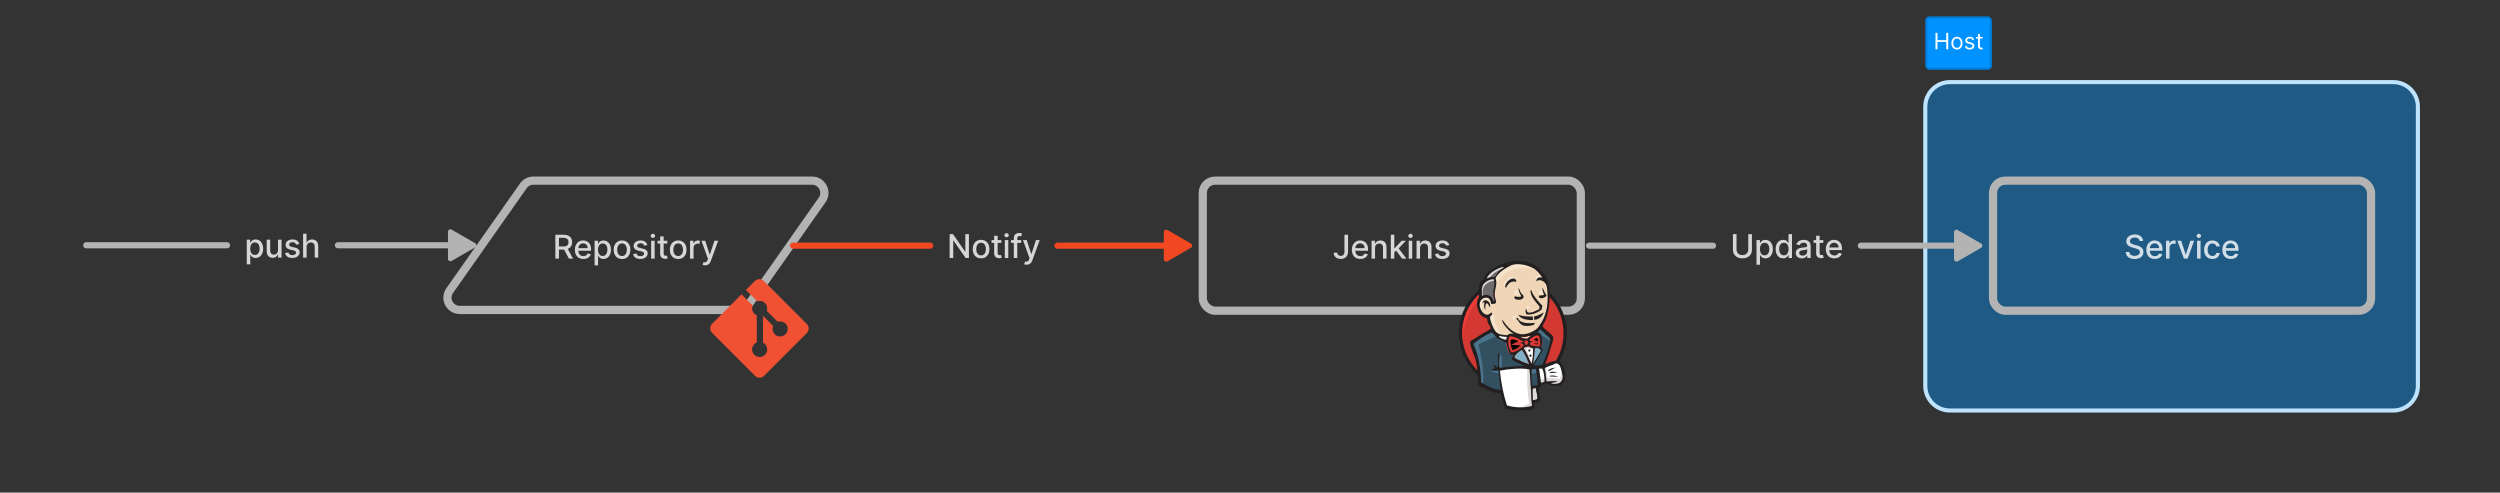 <svg width="1218" height="240" viewBox="0 0 1218 240" fill="none" xmlns="http://www.w3.org/2000/svg">
  <rect x="0" y="0" width="1218" height="240" fill="#333333" stroke="none"/>
  <path d="M938 52C938 45.373 943.373 40 950 40H1166C1172.63 40 1178 45.373 1178 52V188C1178 194.627 1172.63 200 1166 200H950C943.373 200 938 194.627 938 188V52Z" fill="#0093FF" fill-opacity="0.4"/>
  <rect x="971" y="88" width="184.18" height="63.383" rx="6" stroke="#B3B3B3" stroke-width="4" stroke-miterlimit="0" stroke-linecap="round"/>
  <path d="M1042.44 117.42C1042.38 116.883 1042.13 116.466 1041.69 116.17C1041.25 115.871 1040.7 115.722 1040.03 115.722C1039.55 115.722 1039.14 115.797 1038.79 115.949C1038.44 116.097 1038.17 116.301 1037.98 116.562C1037.79 116.82 1037.69 117.114 1037.69 117.443C1037.69 117.72 1037.76 117.958 1037.89 118.159C1038.02 118.36 1038.19 118.528 1038.4 118.665C1038.62 118.797 1038.85 118.909 1039.1 119C1039.34 119.087 1039.58 119.159 1039.81 119.216L1040.94 119.511C1041.32 119.602 1041.7 119.725 1042.09 119.881C1042.48 120.036 1042.84 120.241 1043.17 120.494C1043.5 120.748 1043.77 121.062 1043.98 121.438C1044.19 121.812 1044.29 122.261 1044.29 122.784C1044.29 123.443 1044.12 124.028 1043.78 124.54C1043.44 125.051 1042.95 125.455 1042.31 125.75C1041.67 126.045 1040.89 126.193 1039.98 126.193C1039.11 126.193 1038.36 126.055 1037.72 125.778C1037.09 125.502 1036.59 125.11 1036.23 124.602C1035.87 124.091 1035.67 123.485 1035.63 122.784H1037.39C1037.43 123.205 1037.56 123.555 1037.8 123.835C1038.04 124.112 1038.35 124.318 1038.73 124.455C1039.11 124.587 1039.52 124.653 1039.97 124.653C1040.47 124.653 1040.91 124.576 1041.3 124.42C1041.69 124.261 1041.99 124.042 1042.22 123.761C1042.44 123.477 1042.55 123.146 1042.55 122.767C1042.55 122.422 1042.45 122.14 1042.26 121.92C1042.06 121.701 1041.8 121.519 1041.47 121.375C1041.14 121.231 1040.76 121.104 1040.35 120.994L1038.97 120.619C1038.04 120.366 1037.3 119.992 1036.76 119.5C1036.21 119.008 1035.94 118.356 1035.94 117.545C1035.94 116.875 1036.13 116.29 1036.49 115.79C1036.85 115.29 1037.35 114.902 1037.97 114.625C1038.59 114.345 1039.29 114.205 1040.07 114.205C1040.86 114.205 1041.55 114.343 1042.15 114.619C1042.76 114.896 1043.24 115.277 1043.59 115.761C1043.93 116.242 1044.12 116.795 1044.13 117.42H1042.44ZM1049.84 126.176C1048.98 126.176 1048.24 125.992 1047.62 125.625C1047 125.254 1046.52 124.733 1046.18 124.062C1045.85 123.388 1045.68 122.598 1045.68 121.693C1045.68 120.799 1045.85 120.011 1046.18 119.33C1046.52 118.648 1046.99 118.116 1047.59 117.733C1048.2 117.35 1048.91 117.159 1049.72 117.159C1050.21 117.159 1050.69 117.241 1051.15 117.403C1051.61 117.566 1052.03 117.822 1052.39 118.17C1052.76 118.519 1053.05 118.972 1053.26 119.528C1053.48 120.081 1053.58 120.754 1053.58 121.545V122.148H1046.64V120.875H1051.92C1051.92 120.428 1051.83 120.032 1051.64 119.688C1051.46 119.339 1051.21 119.064 1050.88 118.864C1050.55 118.663 1050.17 118.562 1049.73 118.562C1049.25 118.562 1048.84 118.68 1048.48 118.915C1048.13 119.146 1047.85 119.449 1047.66 119.824C1047.47 120.195 1047.38 120.598 1047.38 121.034V122.028C1047.38 122.612 1047.48 123.108 1047.68 123.517C1047.89 123.926 1048.18 124.239 1048.55 124.455C1048.92 124.667 1049.36 124.773 1049.85 124.773C1050.18 124.773 1050.47 124.727 1050.74 124.636C1051 124.542 1051.23 124.402 1051.42 124.216C1051.62 124.03 1051.76 123.801 1051.87 123.528L1053.47 123.818C1053.35 124.292 1053.11 124.706 1052.78 125.062C1052.45 125.415 1052.04 125.689 1051.54 125.886C1051.04 126.08 1050.47 126.176 1049.84 126.176ZM1055.29 126V117.273H1056.93V118.659H1057.02C1057.18 118.189 1057.46 117.82 1057.86 117.551C1058.27 117.278 1058.73 117.142 1059.24 117.142C1059.35 117.142 1059.47 117.146 1059.61 117.153C1059.76 117.161 1059.88 117.17 1059.96 117.182V118.807C1059.89 118.788 1059.77 118.767 1059.6 118.744C1059.42 118.718 1059.25 118.705 1059.07 118.705C1058.67 118.705 1058.32 118.79 1058 118.96C1057.69 119.127 1057.44 119.36 1057.26 119.659C1057.08 119.955 1056.99 120.292 1056.99 120.67V126H1055.29ZM1068.99 117.273L1065.82 126H1064L1060.83 117.273H1062.66L1064.87 123.989H1064.96L1067.16 117.273H1068.99ZM1070.41 126V117.273H1072.11V126H1070.41ZM1071.27 115.926C1070.97 115.926 1070.72 115.828 1070.5 115.631C1070.3 115.43 1070.19 115.191 1070.19 114.915C1070.19 114.634 1070.3 114.396 1070.5 114.199C1070.72 113.998 1070.97 113.898 1071.27 113.898C1071.56 113.898 1071.81 113.998 1072.02 114.199C1072.23 114.396 1072.34 114.634 1072.34 114.915C1072.34 115.191 1072.23 115.43 1072.02 115.631C1071.81 115.828 1071.56 115.926 1071.27 115.926ZM1077.89 126.176C1077.05 126.176 1076.32 125.985 1075.71 125.602C1075.1 125.216 1074.64 124.684 1074.31 124.006C1073.99 123.328 1073.82 122.551 1073.82 121.676C1073.82 120.79 1073.99 120.008 1074.32 119.33C1074.66 118.648 1075.13 118.116 1075.73 117.733C1076.34 117.35 1077.05 117.159 1077.88 117.159C1078.54 117.159 1079.13 117.282 1079.65 117.528C1080.17 117.771 1080.59 118.112 1080.9 118.551C1081.23 118.991 1081.42 119.504 1081.48 120.091H1079.82C1079.73 119.682 1079.52 119.33 1079.2 119.034C1078.88 118.739 1078.45 118.591 1077.9 118.591C1077.43 118.591 1077.02 118.716 1076.66 118.966C1076.31 119.212 1076.03 119.564 1075.84 120.023C1075.64 120.477 1075.54 121.015 1075.54 121.636C1075.54 122.273 1075.64 122.822 1075.83 123.284C1076.02 123.746 1076.3 124.104 1076.65 124.358C1077 124.612 1077.42 124.739 1077.9 124.739C1078.23 124.739 1078.52 124.68 1078.78 124.562C1079.04 124.441 1079.27 124.269 1079.44 124.045C1079.63 123.822 1079.75 123.553 1079.82 123.239H1081.48C1081.42 123.803 1081.23 124.307 1080.93 124.75C1080.62 125.193 1080.21 125.542 1079.69 125.795C1079.18 126.049 1078.58 126.176 1077.89 126.176ZM1086.88 126.176C1086.02 126.176 1085.28 125.992 1084.66 125.625C1084.04 125.254 1083.56 124.733 1083.23 124.062C1082.89 123.388 1082.73 122.598 1082.73 121.693C1082.73 120.799 1082.89 120.011 1083.23 119.33C1083.56 118.648 1084.03 118.116 1084.64 117.733C1085.24 117.35 1085.95 117.159 1086.76 117.159C1087.25 117.159 1087.73 117.241 1088.19 117.403C1088.65 117.566 1089.07 117.822 1089.44 118.17C1089.8 118.519 1090.09 118.972 1090.31 119.528C1090.52 120.081 1090.62 120.754 1090.62 121.545V122.148H1083.69V120.875H1088.96C1088.96 120.428 1088.87 120.032 1088.69 119.688C1088.5 119.339 1088.25 119.064 1087.92 118.864C1087.59 118.663 1087.21 118.562 1086.77 118.562C1086.29 118.562 1085.88 118.68 1085.52 118.915C1085.17 119.146 1084.9 119.449 1084.7 119.824C1084.51 120.195 1084.42 120.598 1084.42 121.034V122.028C1084.42 122.612 1084.52 123.108 1084.73 123.517C1084.93 123.926 1085.22 124.239 1085.6 124.455C1085.97 124.667 1086.4 124.773 1086.9 124.773C1087.22 124.773 1087.51 124.727 1087.78 124.636C1088.04 124.542 1088.27 124.402 1088.46 124.216C1088.66 124.03 1088.81 123.801 1088.91 123.528L1090.52 123.818C1090.39 124.292 1090.16 124.706 1089.82 125.062C1089.49 125.415 1089.08 125.689 1088.58 125.886C1088.08 126.08 1087.52 126.176 1086.88 126.176Z" fill="white" fill-opacity="0.8"/>
  <path d="M950 41H1166V39H950V41ZM1177 52V188H1179V52H1177ZM1166 199H950V201H1166V199ZM939 188V52H937V188H939ZM950 199C943.925 199 939 194.075 939 188H937C937 195.18 942.82 201 950 201V199ZM1177 188C1177 194.075 1172.08 199 1166 199V201C1173.18 201 1179 195.18 1179 188H1177ZM1166 41C1172.08 41 1177 45.925 1177 52H1179C1179 44.82 1173.18 39 1166 39V41ZM950 39C942.82 39 937 44.82 937 52H939C939 45.925 943.925 41 950 41V39Z" fill="#BDE3FF"/>
  <rect x="586" y="88" width="184.18" height="63.383" rx="6" stroke="#B3B3B3" stroke-width="4" stroke-miterlimit="0" stroke-linecap="round"/>
  <path d="M655.013 114.364H656.763V122.614C656.763 123.36 656.615 123.998 656.32 124.528C656.028 125.059 655.617 125.464 655.087 125.744C654.556 126.021 653.935 126.159 653.223 126.159C652.568 126.159 651.979 126.04 651.456 125.801C650.937 125.562 650.526 125.216 650.223 124.761C649.924 124.303 649.774 123.746 649.774 123.091H651.519C651.519 123.413 651.592 123.691 651.74 123.926C651.892 124.161 652.098 124.345 652.36 124.477C652.625 124.606 652.928 124.67 653.269 124.67C653.64 124.67 653.954 124.593 654.212 124.438C654.473 124.278 654.672 124.045 654.808 123.739C654.945 123.432 655.013 123.057 655.013 122.614V114.364ZM662.767 126.176C661.907 126.176 661.167 125.992 660.546 125.625C659.928 125.254 659.451 124.733 659.114 124.062C658.781 123.388 658.614 122.598 658.614 121.693C658.614 120.799 658.781 120.011 659.114 119.33C659.451 118.648 659.921 118.116 660.523 117.733C661.129 117.35 661.837 117.159 662.648 117.159C663.14 117.159 663.618 117.241 664.08 117.403C664.542 117.566 664.957 117.822 665.324 118.17C665.692 118.519 665.981 118.972 666.193 119.528C666.406 120.081 666.512 120.754 666.512 121.545V122.148H659.574V120.875H664.847C664.847 120.428 664.756 120.032 664.574 119.688C664.392 119.339 664.137 119.064 663.807 118.864C663.481 118.663 663.099 118.562 662.659 118.562C662.182 118.562 661.765 118.68 661.409 118.915C661.057 119.146 660.784 119.449 660.591 119.824C660.402 120.195 660.307 120.598 660.307 121.034V122.028C660.307 122.612 660.409 123.108 660.614 123.517C660.822 123.926 661.112 124.239 661.483 124.455C661.854 124.667 662.288 124.773 662.784 124.773C663.106 124.773 663.4 124.727 663.665 124.636C663.93 124.542 664.159 124.402 664.353 124.216C664.546 124.03 664.693 123.801 664.796 123.528L666.404 123.818C666.275 124.292 666.044 124.706 665.711 125.062C665.381 125.415 664.966 125.689 664.466 125.886C663.97 126.08 663.404 126.176 662.767 126.176ZM669.919 120.818V126H668.221V117.273H669.851V118.693H669.959C670.16 118.231 670.474 117.86 670.902 117.58C671.334 117.299 671.878 117.159 672.533 117.159C673.128 117.159 673.649 117.284 674.096 117.534C674.543 117.78 674.889 118.148 675.135 118.636C675.382 119.125 675.505 119.729 675.505 120.449V126H673.806V120.653C673.806 120.021 673.641 119.527 673.311 119.17C672.982 118.811 672.529 118.631 671.954 118.631C671.56 118.631 671.209 118.716 670.902 118.886C670.599 119.057 670.359 119.307 670.181 119.636C670.007 119.962 669.919 120.356 669.919 120.818ZM679.17 123.04L679.158 120.966H679.454L682.931 117.273H684.965L680.999 121.477H680.732L679.17 123.04ZM677.607 126V114.364H679.306V126H677.607ZM683.118 126L679.993 121.852L681.164 120.665L685.204 126H683.118ZM686.337 126V117.273H688.036V126H686.337ZM687.195 115.926C686.9 115.926 686.646 115.828 686.434 115.631C686.226 115.43 686.121 115.191 686.121 114.915C686.121 114.634 686.226 114.396 686.434 114.199C686.646 113.998 686.9 113.898 687.195 113.898C687.491 113.898 687.743 113.998 687.951 114.199C688.163 114.396 688.269 114.634 688.269 114.915C688.269 115.191 688.163 115.43 687.951 115.631C687.743 115.828 687.491 115.926 687.195 115.926ZM691.845 120.818V126H690.146V117.273H691.776V118.693H691.884C692.085 118.231 692.399 117.86 692.828 117.58C693.259 117.299 693.803 117.159 694.458 117.159C695.053 117.159 695.574 117.284 696.021 117.534C696.468 117.78 696.814 118.148 697.06 118.636C697.307 119.125 697.43 119.729 697.43 120.449V126H695.731V120.653C695.731 120.021 695.566 119.527 695.237 119.17C694.907 118.811 694.454 118.631 693.879 118.631C693.485 118.631 693.134 118.716 692.828 118.886C692.524 119.057 692.284 119.307 692.106 119.636C691.932 119.962 691.845 120.356 691.845 120.818ZM706.072 119.403L704.532 119.676C704.468 119.479 704.366 119.292 704.225 119.114C704.089 118.936 703.903 118.79 703.669 118.676C703.434 118.562 703.14 118.506 702.788 118.506C702.307 118.506 701.905 118.614 701.583 118.83C701.261 119.042 701.1 119.316 701.1 119.653C701.1 119.945 701.208 120.18 701.424 120.358C701.64 120.536 701.989 120.682 702.47 120.795L703.856 121.114C704.659 121.299 705.258 121.585 705.652 121.972C706.045 122.358 706.242 122.86 706.242 123.477C706.242 124 706.091 124.466 705.788 124.875C705.489 125.28 705.07 125.598 704.532 125.83C703.998 126.061 703.379 126.176 702.674 126.176C701.697 126.176 700.9 125.968 700.282 125.551C699.665 125.131 699.286 124.534 699.146 123.761L700.788 123.511C700.89 123.939 701.1 124.263 701.419 124.483C701.737 124.699 702.152 124.807 702.663 124.807C703.22 124.807 703.665 124.691 703.998 124.46C704.331 124.225 704.498 123.939 704.498 123.602C704.498 123.33 704.396 123.1 704.191 122.915C703.991 122.729 703.682 122.589 703.265 122.494L701.788 122.17C700.973 121.985 700.371 121.689 699.981 121.284C699.595 120.879 699.402 120.366 699.402 119.744C699.402 119.229 699.545 118.778 699.833 118.392C700.121 118.006 700.519 117.705 701.027 117.489C701.534 117.269 702.116 117.159 702.771 117.159C703.714 117.159 704.456 117.364 704.998 117.773C705.54 118.178 705.898 118.722 706.072 119.403Z" fill="white" fill-opacity="0.8"/>
  <path d="M254.75 90.871L218.889 141.871C216.445 145.869 219.323 151 224.008 151H359.77C361.86 151 363.799 149.912 364.889 148.129L400.751 97.129C403.195 93.131 400.317 88 395.631 88H259.87C257.78 88 255.84 89.088 254.75 90.871Z" stroke="#B3B3B3" stroke-width="4" stroke-miterlimit="0" stroke-linecap="round"/>
  <path d="M270.57 126V114.364H274.718C275.619 114.364 276.367 114.519 276.962 114.83C277.561 115.14 278.008 115.57 278.303 116.119C278.598 116.665 278.746 117.295 278.746 118.011C278.746 118.723 278.597 119.35 278.297 119.892C278.002 120.43 277.555 120.848 276.956 121.148C276.362 121.447 275.614 121.597 274.712 121.597H271.57V120.085H274.553C275.121 120.085 275.583 120.004 275.939 119.841C276.299 119.678 276.562 119.441 276.729 119.131C276.896 118.82 276.979 118.447 276.979 118.011C276.979 117.572 276.894 117.191 276.723 116.869C276.557 116.547 276.294 116.301 275.934 116.131C275.578 115.956 275.11 115.869 274.53 115.869H272.326V126H270.57ZM276.314 120.75L279.189 126H277.189L274.371 120.75H276.314ZM284.222 126.176C283.362 126.176 282.622 125.992 282.001 125.625C281.383 125.254 280.906 124.733 280.569 124.062C280.235 123.388 280.069 122.598 280.069 121.693C280.069 120.799 280.235 120.011 280.569 119.33C280.906 118.648 281.376 118.116 281.978 117.733C282.584 117.35 283.292 117.159 284.103 117.159C284.595 117.159 285.073 117.241 285.535 117.403C285.997 117.566 286.412 117.822 286.779 118.17C287.146 118.519 287.436 118.972 287.648 119.528C287.86 120.081 287.966 120.754 287.966 121.545V122.148H281.029V120.875H286.302C286.302 120.428 286.211 120.032 286.029 119.688C285.847 119.339 285.591 119.064 285.262 118.864C284.936 118.663 284.554 118.562 284.114 118.562C283.637 118.562 283.22 118.68 282.864 118.915C282.512 119.146 282.239 119.449 282.046 119.824C281.857 120.195 281.762 120.598 281.762 121.034V122.028C281.762 122.612 281.864 123.108 282.069 123.517C282.277 123.926 282.567 124.239 282.938 124.455C283.309 124.667 283.743 124.773 284.239 124.773C284.561 124.773 284.855 124.727 285.12 124.636C285.385 124.542 285.614 124.402 285.807 124.216C286.001 124.03 286.148 123.801 286.251 123.528L287.859 123.818C287.73 124.292 287.499 124.706 287.165 125.062C286.836 125.415 286.421 125.689 285.921 125.886C285.425 126.08 284.859 126.176 284.222 126.176ZM289.675 129.273V117.273H291.335V118.688H291.477C291.575 118.506 291.717 118.295 291.903 118.057C292.088 117.818 292.346 117.61 292.675 117.432C293.005 117.25 293.441 117.159 293.982 117.159C294.687 117.159 295.316 117.337 295.869 117.693C296.422 118.049 296.855 118.562 297.17 119.233C297.488 119.903 297.647 120.71 297.647 121.653C297.647 122.597 297.49 123.405 297.175 124.08C296.861 124.75 296.429 125.267 295.88 125.631C295.331 125.991 294.704 126.17 293.999 126.17C293.469 126.17 293.035 126.081 292.698 125.903C292.365 125.725 292.103 125.517 291.914 125.278C291.725 125.04 291.579 124.828 291.477 124.642H291.374V129.273H289.675ZM291.34 121.636C291.34 122.25 291.429 122.788 291.607 123.25C291.785 123.712 292.043 124.074 292.38 124.335C292.717 124.593 293.13 124.722 293.619 124.722C294.126 124.722 294.55 124.587 294.891 124.318C295.232 124.045 295.49 123.676 295.664 123.21C295.842 122.744 295.931 122.22 295.931 121.636C295.931 121.061 295.844 120.544 295.67 120.085C295.499 119.627 295.242 119.265 294.897 119C294.556 118.735 294.13 118.602 293.619 118.602C293.126 118.602 292.71 118.729 292.369 118.983C292.031 119.237 291.776 119.591 291.602 120.045C291.427 120.5 291.34 121.03 291.34 121.636ZM303.051 126.176C302.232 126.176 301.518 125.989 300.909 125.614C300.299 125.239 299.825 124.714 299.488 124.04C299.151 123.366 298.982 122.578 298.982 121.676C298.982 120.771 299.151 119.979 299.488 119.301C299.825 118.623 300.299 118.097 300.909 117.722C301.518 117.347 302.232 117.159 303.051 117.159C303.869 117.159 304.583 117.347 305.193 117.722C305.802 118.097 306.276 118.623 306.613 119.301C306.95 119.979 307.119 120.771 307.119 121.676C307.119 122.578 306.95 123.366 306.613 124.04C306.276 124.714 305.802 125.239 305.193 125.614C304.583 125.989 303.869 126.176 303.051 126.176ZM303.056 124.75C303.587 124.75 304.026 124.61 304.374 124.33C304.723 124.049 304.98 123.676 305.147 123.21C305.318 122.744 305.403 122.231 305.403 121.67C305.403 121.114 305.318 120.602 305.147 120.136C304.98 119.667 304.723 119.29 304.374 119.006C304.026 118.722 303.587 118.58 303.056 118.58C302.522 118.58 302.079 118.722 301.727 119.006C301.378 119.29 301.119 119.667 300.948 120.136C300.782 120.602 300.698 121.114 300.698 121.67C300.698 122.231 300.782 122.744 300.948 123.21C301.119 123.676 301.378 124.049 301.727 124.33C302.079 124.61 302.522 124.75 303.056 124.75ZM315.379 119.403L313.839 119.676C313.775 119.479 313.672 119.292 313.532 119.114C313.396 118.936 313.21 118.79 312.975 118.676C312.741 118.562 312.447 118.506 312.095 118.506C311.614 118.506 311.212 118.614 310.89 118.83C310.568 119.042 310.407 119.316 310.407 119.653C310.407 119.945 310.515 120.18 310.731 120.358C310.947 120.536 311.295 120.682 311.777 120.795L313.163 121.114C313.966 121.299 314.564 121.585 314.958 121.972C315.352 122.358 315.549 122.86 315.549 123.477C315.549 124 315.398 124.466 315.095 124.875C314.795 125.28 314.377 125.598 313.839 125.83C313.305 126.061 312.686 126.176 311.981 126.176C311.004 126.176 310.206 125.968 309.589 125.551C308.972 125.131 308.593 124.534 308.453 123.761L310.095 123.511C310.197 123.939 310.407 124.263 310.725 124.483C311.044 124.699 311.458 124.807 311.97 124.807C312.527 124.807 312.972 124.691 313.305 124.46C313.638 124.225 313.805 123.939 313.805 123.602C313.805 123.33 313.703 123.1 313.498 122.915C313.297 122.729 312.989 122.589 312.572 122.494L311.095 122.17C310.28 121.985 309.678 121.689 309.288 121.284C308.902 120.879 308.708 120.366 308.708 119.744C308.708 119.229 308.852 118.778 309.14 118.392C309.428 118.006 309.826 117.705 310.333 117.489C310.841 117.269 311.422 117.159 312.078 117.159C313.021 117.159 313.763 117.364 314.305 117.773C314.847 118.178 315.205 118.722 315.379 119.403ZM317.241 126V117.273H318.94V126H317.241ZM318.099 115.926C317.804 115.926 317.55 115.828 317.338 115.631C317.129 115.43 317.025 115.191 317.025 114.915C317.025 114.634 317.129 114.396 317.338 114.199C317.55 113.998 317.804 113.898 318.099 113.898C318.395 113.898 318.646 113.998 318.855 114.199C319.067 114.396 319.173 114.634 319.173 114.915C319.173 115.191 319.067 115.43 318.855 115.631C318.646 115.828 318.395 115.926 318.099 115.926ZM325.123 117.273V118.636H320.356V117.273H325.123ZM321.635 115.182H323.334V123.438C323.334 123.767 323.383 124.015 323.481 124.182C323.58 124.345 323.707 124.456 323.862 124.517C324.021 124.574 324.193 124.602 324.379 124.602C324.515 124.602 324.635 124.593 324.737 124.574C324.839 124.555 324.919 124.54 324.976 124.528L325.282 125.932C325.184 125.97 325.044 126.008 324.862 126.045C324.68 126.087 324.453 126.11 324.18 126.114C323.733 126.121 323.317 126.042 322.93 125.875C322.544 125.708 322.231 125.451 321.993 125.102C321.754 124.754 321.635 124.316 321.635 123.79V115.182ZM330.409 126.176C329.591 126.176 328.877 125.989 328.267 125.614C327.657 125.239 327.184 124.714 326.847 124.04C326.509 123.366 326.341 122.578 326.341 121.676C326.341 120.771 326.509 119.979 326.847 119.301C327.184 118.623 327.657 118.097 328.267 117.722C328.877 117.347 329.591 117.159 330.409 117.159C331.227 117.159 331.941 117.347 332.551 117.722C333.161 118.097 333.634 118.623 333.972 119.301C334.309 119.979 334.477 120.771 334.477 121.676C334.477 122.578 334.309 123.366 333.972 124.04C333.634 124.714 333.161 125.239 332.551 125.614C331.941 125.989 331.227 126.176 330.409 126.176ZM330.415 124.75C330.945 124.75 331.384 124.61 331.733 124.33C332.081 124.049 332.339 123.676 332.506 123.21C332.676 122.744 332.761 122.231 332.761 121.67C332.761 121.114 332.676 120.602 332.506 120.136C332.339 119.667 332.081 119.29 331.733 119.006C331.384 118.722 330.945 118.58 330.415 118.58C329.881 118.58 329.437 118.722 329.085 119.006C328.737 119.29 328.477 119.667 328.307 120.136C328.14 120.602 328.057 121.114 328.057 121.67C328.057 122.231 328.14 122.744 328.307 123.21C328.477 123.676 328.737 124.049 329.085 124.33C329.437 124.61 329.881 124.75 330.415 124.75ZM336.198 126V117.273H337.84V118.659H337.93C338.09 118.189 338.37 117.82 338.771 117.551C339.177 117.278 339.635 117.142 340.146 117.142C340.252 117.142 340.377 117.146 340.521 117.153C340.669 117.161 340.785 117.17 340.868 117.182V118.807C340.8 118.788 340.679 118.767 340.504 118.744C340.33 118.718 340.156 118.705 339.982 118.705C339.58 118.705 339.222 118.79 338.908 118.96C338.597 119.127 338.351 119.36 338.169 119.659C337.987 119.955 337.896 120.292 337.896 120.67V126H336.198ZM343.502 129.273C343.248 129.273 343.017 129.252 342.808 129.21C342.6 129.172 342.445 129.131 342.343 129.085L342.752 127.693C343.062 127.777 343.339 127.813 343.581 127.801C343.824 127.79 344.038 127.699 344.223 127.528C344.413 127.358 344.579 127.08 344.723 126.693L344.933 126.114L341.74 117.273H343.558L345.769 124.045H345.86L348.07 117.273H349.894L346.297 127.165C346.13 127.619 345.918 128.004 345.661 128.318C345.403 128.636 345.096 128.875 344.74 129.034C344.384 129.193 343.971 129.273 343.502 129.273Z" fill="white" fill-opacity="0.8"/>
  <path d="M386.387 118.191C385.559 118.191 384.887 118.863 384.887 119.691C384.887 120.52 385.559 121.191 386.387 121.191V118.191ZM453.194 121.191C454.022 121.191 454.694 120.52 454.694 119.691C454.694 118.863 454.022 118.191 453.194 118.191V121.191ZM515.194 118.191C514.365 118.191 513.694 118.863 513.694 119.691C513.694 120.52 514.365 121.191 515.194 121.191V118.191ZM567 126.352C567 127.18 568.015 127.766 568.732 127.352L580.268 120.691C580.985 120.277 580.985 119.106 580.268 118.691L568.732 112.031C568.015 111.617 567 112.203 567 113.031V126.352ZM386.387 121.191H453.194V118.191H386.387V121.191ZM515.194 121.191H568.5V118.191H515.194V121.191Z" fill="#F24822"/>
  <path d="M472.054 114.055V125.691H470.44L464.526 117.157H464.418V125.691H462.662V114.055H464.287L470.207 122.6H470.315V114.055H472.054ZM477.979 125.868C477.161 125.868 476.447 125.68 475.837 125.305C475.227 124.93 474.754 124.405 474.416 123.731C474.079 123.057 473.911 122.269 473.911 121.368C473.911 120.462 474.079 119.671 474.416 118.993C474.754 118.315 475.227 117.788 475.837 117.413C476.447 117.038 477.161 116.85 477.979 116.85C478.797 116.85 479.511 117.038 480.121 117.413C480.731 117.788 481.204 118.315 481.541 118.993C481.879 119.671 482.047 120.462 482.047 121.368C482.047 122.269 481.879 123.057 481.541 123.731C481.204 124.405 480.731 124.93 480.121 125.305C479.511 125.68 478.797 125.868 477.979 125.868ZM477.985 124.441C478.515 124.441 478.954 124.301 479.303 124.021C479.651 123.741 479.909 123.368 480.076 122.902C480.246 122.436 480.331 121.922 480.331 121.362C480.331 120.805 480.246 120.294 480.076 119.828C479.909 119.358 479.651 118.981 479.303 118.697C478.954 118.413 478.515 118.271 477.985 118.271C477.451 118.271 477.007 118.413 476.655 118.697C476.307 118.981 476.047 119.358 475.877 119.828C475.71 120.294 475.627 120.805 475.627 121.362C475.627 121.922 475.71 122.436 475.877 122.902C476.047 123.368 476.307 123.741 476.655 124.021C477.007 124.301 477.451 124.441 477.985 124.441ZM487.841 116.964V118.328H483.074V116.964H487.841ZM484.353 114.873H486.051V123.129C486.051 123.458 486.101 123.707 486.199 123.873C486.298 124.036 486.425 124.148 486.58 124.208C486.739 124.265 486.911 124.294 487.097 124.294C487.233 124.294 487.353 124.284 487.455 124.265C487.557 124.246 487.637 124.231 487.694 124.22L488 125.623C487.902 125.661 487.762 125.699 487.58 125.737C487.398 125.779 487.171 125.801 486.898 125.805C486.451 125.813 486.034 125.733 485.648 125.566C485.262 125.4 484.949 125.142 484.711 124.794C484.472 124.445 484.353 124.008 484.353 123.481V114.873ZM489.545 125.691V116.964H491.243V125.691H489.545ZM490.402 115.618C490.107 115.618 489.853 115.519 489.641 115.322C489.433 115.121 489.329 114.883 489.329 114.606C489.329 114.326 489.433 114.087 489.641 113.89C489.853 113.69 490.107 113.589 490.402 113.589C490.698 113.589 490.95 113.69 491.158 113.89C491.37 114.087 491.476 114.326 491.476 114.606C491.476 114.883 491.37 115.121 491.158 115.322C490.95 115.519 490.698 115.618 490.402 115.618ZM497.506 116.964V118.328H492.574V116.964H497.506ZM493.927 125.691V115.953C493.927 115.407 494.046 114.955 494.285 114.595C494.523 114.231 494.84 113.96 495.234 113.782C495.628 113.6 496.056 113.51 496.518 113.51C496.859 113.51 497.15 113.538 497.393 113.595C497.635 113.648 497.815 113.697 497.932 113.743L497.535 115.118C497.455 115.095 497.353 115.068 497.228 115.038C497.103 115.004 496.951 114.987 496.773 114.987C496.36 114.987 496.065 115.089 495.887 115.294C495.713 115.498 495.626 115.794 495.626 116.18V125.691H493.927ZM500.157 128.964C499.903 128.964 499.672 128.943 499.464 128.902C499.255 128.864 499.1 128.822 498.998 128.777L499.407 127.385C499.718 127.468 499.994 127.504 500.237 127.493C500.479 127.481 500.693 127.39 500.879 127.22C501.068 127.049 501.235 126.771 501.379 126.385L501.589 125.805L498.396 116.964H500.214L502.424 123.737H502.515L504.725 116.964H506.549L502.952 126.856C502.786 127.311 502.574 127.695 502.316 128.01C502.059 128.328 501.752 128.566 501.396 128.725C501.04 128.885 500.627 128.964 500.157 128.964Z" fill="white" fill-opacity="0.8"/>
  <path d="M774.18 118.191C773.351 118.191 772.68 118.863 772.68 119.691C772.68 120.52 773.351 121.191 774.18 121.191V118.191ZM834.59 121.191C835.418 121.191 836.09 120.52 836.09 119.691C836.09 118.863 835.418 118.191 834.59 118.191V121.191ZM906.59 118.191C905.761 118.191 905.09 118.863 905.09 119.691C905.09 120.52 905.761 121.191 906.59 121.191V118.191ZM952 126.352C952 127.18 953.014 127.766 953.732 127.352L965.268 120.691C965.985 120.277 965.985 119.106 965.268 118.691L953.732 112.031C953.014 111.617 952 112.203 952 113.031V126.352ZM774.18 121.191H834.59V118.191H774.18V121.191ZM906.59 121.191H953.5V118.191H906.59V121.191Z" fill="#B3B3B3"/>
  <path d="M851.768 114.055H853.529V121.708C853.529 122.523 853.338 123.244 852.955 123.873C852.572 124.498 852.035 124.991 851.341 125.35C850.648 125.707 849.836 125.885 848.904 125.885C847.976 125.885 847.165 125.707 846.472 125.35C845.779 124.991 845.241 124.498 844.858 123.873C844.476 123.244 844.285 122.523 844.285 121.708V114.055H846.04V121.566C846.04 122.093 846.156 122.561 846.387 122.97C846.622 123.379 846.953 123.701 847.381 123.936C847.809 124.167 848.317 124.282 848.904 124.282C849.495 124.282 850.004 124.167 850.432 123.936C850.864 123.701 851.194 123.379 851.421 122.97C851.652 122.561 851.768 122.093 851.768 121.566V114.055ZM855.769 128.964V116.964H857.428V118.379H857.57C857.669 118.197 857.811 117.987 857.996 117.748C858.182 117.51 858.44 117.301 858.769 117.123C859.099 116.941 859.534 116.85 860.076 116.85C860.78 116.85 861.409 117.029 861.962 117.385C862.515 117.741 862.949 118.254 863.263 118.924C863.582 119.595 863.741 120.402 863.741 121.345C863.741 122.288 863.583 123.097 863.269 123.771C862.955 124.441 862.523 124.958 861.974 125.322C861.424 125.682 860.797 125.862 860.093 125.862C859.563 125.862 859.129 125.773 858.792 125.595C858.458 125.417 858.197 125.208 858.008 124.97C857.818 124.731 857.672 124.519 857.57 124.333H857.468V128.964H855.769ZM857.434 121.328C857.434 121.941 857.523 122.479 857.701 122.941C857.879 123.404 858.137 123.765 858.474 124.027C858.811 124.284 859.224 124.413 859.712 124.413C860.22 124.413 860.644 124.279 860.985 124.01C861.326 123.737 861.583 123.368 861.758 122.902C861.936 122.436 862.025 121.911 862.025 121.328C862.025 120.752 861.938 120.235 861.763 119.777C861.593 119.318 861.335 118.957 860.991 118.691C860.65 118.426 860.224 118.294 859.712 118.294C859.22 118.294 858.803 118.421 858.462 118.674C858.125 118.928 857.869 119.282 857.695 119.737C857.521 120.191 857.434 120.722 857.434 121.328ZM868.735 125.862C868.031 125.862 867.402 125.682 866.849 125.322C866.3 124.958 865.868 124.441 865.553 123.771C865.243 123.097 865.087 122.288 865.087 121.345C865.087 120.402 865.245 119.595 865.559 118.924C865.877 118.254 866.313 117.741 866.866 117.385C867.419 117.029 868.046 116.85 868.746 116.85C869.288 116.85 869.724 116.941 870.053 117.123C870.387 117.301 870.644 117.51 870.826 117.748C871.012 117.987 871.156 118.197 871.258 118.379H871.36V114.055H873.059V125.691H871.4V124.333H871.258C871.156 124.519 871.008 124.731 870.815 124.97C870.625 125.208 870.364 125.417 870.031 125.595C869.697 125.773 869.265 125.862 868.735 125.862ZM869.11 124.413C869.599 124.413 870.012 124.284 870.349 124.027C870.69 123.765 870.947 123.404 871.121 122.941C871.3 122.479 871.389 121.941 871.389 121.328C871.389 120.722 871.301 120.191 871.127 119.737C870.953 119.282 870.697 118.928 870.36 118.674C870.023 118.421 869.606 118.294 869.11 118.294C868.599 118.294 868.173 118.426 867.832 118.691C867.491 118.957 867.233 119.318 867.059 119.777C866.889 120.235 866.803 120.752 866.803 121.328C866.803 121.911 866.89 122.436 867.065 122.902C867.239 123.368 867.496 123.737 867.837 124.01C868.182 124.279 868.606 124.413 869.11 124.413ZM877.847 125.885C877.294 125.885 876.794 125.782 876.347 125.578C875.901 125.369 875.546 125.068 875.285 124.674C875.027 124.28 874.899 123.797 874.899 123.225C874.899 122.733 874.993 122.328 875.183 122.01C875.372 121.691 875.628 121.44 875.95 121.254C876.272 121.068 876.632 120.928 877.029 120.833C877.427 120.739 877.832 120.667 878.245 120.618C878.768 120.557 879.192 120.508 879.518 120.47C879.844 120.428 880.08 120.362 880.228 120.271C880.376 120.18 880.45 120.032 880.45 119.828V119.788C880.45 119.292 880.31 118.907 880.029 118.635C879.753 118.362 879.34 118.225 878.791 118.225C878.219 118.225 877.768 118.352 877.438 118.606C877.113 118.856 876.887 119.135 876.762 119.441L875.166 119.078C875.355 118.547 875.632 118.119 875.995 117.794C876.363 117.464 876.785 117.225 877.262 117.078C877.74 116.926 878.241 116.85 878.768 116.85C879.116 116.85 879.486 116.892 879.876 116.975C880.27 117.055 880.637 117.203 880.978 117.419C881.323 117.635 881.605 117.943 881.825 118.345C882.044 118.743 882.154 119.26 882.154 119.896V125.691H880.495V124.498H880.427C880.317 124.718 880.152 124.934 879.933 125.146C879.713 125.358 879.431 125.534 879.086 125.674C878.741 125.815 878.329 125.885 877.847 125.885ZM878.217 124.521C878.686 124.521 879.088 124.428 879.421 124.243C879.758 124.057 880.014 123.815 880.188 123.515C880.366 123.212 880.455 122.888 880.455 122.544V121.419C880.395 121.479 880.277 121.536 880.103 121.589C879.933 121.638 879.738 121.682 879.518 121.72C879.298 121.754 879.084 121.786 878.876 121.816C878.668 121.843 878.493 121.866 878.353 121.885C878.024 121.926 877.722 121.996 877.45 122.095C877.181 122.193 876.965 122.335 876.802 122.521C876.643 122.703 876.563 122.945 876.563 123.248C876.563 123.669 876.719 123.987 877.029 124.203C877.34 124.415 877.736 124.521 878.217 124.521ZM888.315 116.964V118.328H883.548V116.964H888.315ZM884.826 114.873H886.525V123.129C886.525 123.458 886.574 123.707 886.673 123.873C886.771 124.036 886.898 124.148 887.054 124.208C887.213 124.265 887.385 124.294 887.571 124.294C887.707 124.294 887.826 124.284 887.929 124.265C888.031 124.246 888.11 124.231 888.167 124.22L888.474 125.623C888.376 125.661 888.235 125.699 888.054 125.737C887.872 125.779 887.644 125.801 887.372 125.805C886.925 125.813 886.508 125.733 886.122 125.566C885.735 125.4 885.423 125.142 885.184 124.794C884.946 124.445 884.826 124.008 884.826 123.481V114.873ZM893.686 125.868C892.826 125.868 892.085 125.684 891.464 125.316C890.847 124.945 890.37 124.424 890.032 123.754C889.699 123.08 889.532 122.29 889.532 121.385C889.532 120.491 889.699 119.703 890.032 119.021C890.37 118.339 890.839 117.807 891.442 117.424C892.048 117.042 892.756 116.85 893.567 116.85C894.059 116.85 894.536 116.932 894.998 117.095C895.46 117.258 895.875 117.513 896.243 117.862C896.61 118.21 896.9 118.663 897.112 119.22C897.324 119.773 897.43 120.445 897.43 121.237V121.839H890.493V120.566H895.765C895.765 120.119 895.674 119.724 895.493 119.379C895.311 119.03 895.055 118.756 894.726 118.555C894.4 118.354 894.017 118.254 893.578 118.254C893.101 118.254 892.684 118.371 892.328 118.606C891.976 118.837 891.703 119.14 891.51 119.515C891.32 119.886 891.226 120.29 891.226 120.725V121.72C891.226 122.303 891.328 122.799 891.532 123.208C891.741 123.618 892.031 123.93 892.402 124.146C892.773 124.358 893.207 124.464 893.703 124.464C894.025 124.464 894.318 124.419 894.584 124.328C894.849 124.233 895.078 124.093 895.271 123.907C895.464 123.722 895.612 123.493 895.714 123.22L897.322 123.51C897.193 123.983 896.962 124.398 896.629 124.754C896.299 125.106 895.885 125.381 895.385 125.578C894.888 125.771 894.322 125.868 893.686 125.868Z" fill="white" fill-opacity="0.8"/>
  <path d="M42 118C41.172 118 40.5 118.672 40.5 119.5C40.5 120.328 41.172 121 42 121V118ZM110.626 121C111.455 121 112.126 120.328 112.126 119.5C112.126 118.672 111.455 118 110.626 118V121ZM164.626 118C163.798 118 163.126 118.672 163.126 119.5C163.126 120.328 163.798 121 164.626 121V118ZM218.253 126.16C218.253 126.989 219.267 127.574 219.985 127.16L231.521 120.5C232.238 120.086 232.238 118.914 231.521 118.5L219.985 111.84C219.267 111.426 218.253 112.011 218.253 112.84V126.16ZM42 121H110.626V118H42V121ZM164.626 121H219.753V118H164.626V121Z" fill="#B3B3B3"/>
  <path d="M120.235 128.773V116.773H121.894V118.188H122.037C122.135 118.006 122.277 117.795 122.463 117.557C122.648 117.318 122.906 117.11 123.235 116.932C123.565 116.75 124.001 116.659 124.542 116.659C125.247 116.659 125.876 116.837 126.429 117.193C126.982 117.549 127.415 118.062 127.73 118.733C128.048 119.403 128.207 120.21 128.207 121.153C128.207 122.097 128.05 122.905 127.735 123.58C127.421 124.25 126.989 124.767 126.44 125.131C125.891 125.491 125.264 125.67 124.559 125.67C124.029 125.67 123.595 125.581 123.258 125.403C122.925 125.225 122.663 125.017 122.474 124.778C122.285 124.54 122.139 124.328 122.037 124.142H121.934V128.773H120.235ZM121.9 121.136C121.9 121.75 121.989 122.288 122.167 122.75C122.345 123.212 122.603 123.574 122.94 123.835C123.277 124.093 123.69 124.222 124.179 124.222C124.686 124.222 125.11 124.087 125.451 123.818C125.792 123.545 126.05 123.176 126.224 122.71C126.402 122.244 126.491 121.72 126.491 121.136C126.491 120.561 126.404 120.044 126.23 119.585C126.059 119.127 125.802 118.765 125.457 118.5C125.116 118.235 124.69 118.102 124.179 118.102C123.686 118.102 123.269 118.229 122.929 118.483C122.591 118.737 122.336 119.091 122.162 119.545C121.987 120 121.9 120.53 121.9 121.136ZM135.463 121.881V116.773H137.167V125.5H135.497V123.989H135.406C135.205 124.455 134.883 124.843 134.44 125.153C134.001 125.46 133.453 125.614 132.798 125.614C132.237 125.614 131.741 125.491 131.309 125.244C130.881 124.994 130.544 124.625 130.298 124.136C130.056 123.648 129.934 123.044 129.934 122.324V116.773H131.633V122.119C131.633 122.714 131.798 123.187 132.128 123.54C132.457 123.892 132.885 124.068 133.412 124.068C133.73 124.068 134.046 123.989 134.361 123.83C134.679 123.67 134.942 123.43 135.15 123.108C135.362 122.786 135.467 122.377 135.463 121.881ZM145.814 118.903L144.274 119.176C144.21 118.979 144.107 118.792 143.967 118.614C143.831 118.436 143.645 118.29 143.41 118.176C143.176 118.062 142.882 118.006 142.53 118.006C142.049 118.006 141.647 118.114 141.325 118.33C141.003 118.542 140.842 118.816 140.842 119.153C140.842 119.445 140.95 119.68 141.166 119.858C141.382 120.036 141.73 120.182 142.212 120.295L143.598 120.614C144.401 120.799 144.999 121.085 145.393 121.472C145.787 121.858 145.984 122.36 145.984 122.977C145.984 123.5 145.833 123.966 145.53 124.375C145.23 124.78 144.812 125.098 144.274 125.33C143.74 125.561 143.121 125.676 142.416 125.676C141.439 125.676 140.641 125.468 140.024 125.051C139.407 124.631 139.028 124.034 138.888 123.261L140.53 123.011C140.632 123.439 140.842 123.763 141.16 123.983C141.479 124.199 141.893 124.307 142.405 124.307C142.962 124.307 143.407 124.191 143.74 123.96C144.073 123.725 144.24 123.439 144.24 123.102C144.24 122.83 144.138 122.6 143.933 122.415C143.732 122.229 143.424 122.089 143.007 121.994L141.53 121.67C140.715 121.485 140.113 121.189 139.723 120.784C139.337 120.379 139.143 119.866 139.143 119.244C139.143 118.729 139.287 118.278 139.575 117.892C139.863 117.506 140.261 117.205 140.768 116.989C141.276 116.769 141.857 116.659 142.513 116.659C143.456 116.659 144.198 116.864 144.74 117.273C145.282 117.678 145.64 118.222 145.814 118.903ZM149.375 120.318V125.5H147.676V113.864H149.352V118.193H149.46C149.665 117.723 149.977 117.35 150.398 117.074C150.818 116.797 151.367 116.659 152.045 116.659C152.644 116.659 153.167 116.782 153.614 117.028C154.064 117.275 154.413 117.642 154.659 118.131C154.909 118.616 155.034 119.222 155.034 119.949V125.5H153.335V120.153C153.335 119.513 153.17 119.017 152.841 118.665C152.511 118.309 152.053 118.131 151.466 118.131C151.064 118.131 150.705 118.216 150.386 118.386C150.072 118.557 149.824 118.807 149.642 119.136C149.464 119.462 149.375 119.856 149.375 120.318Z" fill="white" fill-opacity="0.8"/>
  <g clip-path="url(#clip0_1_2)">
  <path d="M762.574 162.211C762.574 176.652 751.15 188.371 737.05 188.371C722.95 188.371 711.527 176.652 711.527 162.211C711.527 147.768 722.95 136.05 737.05 136.05C751.15 136.05 762.574 147.768 762.574 162.211" fill="#D33833"/>
  <path d="M712.576 168.689C712.576 168.689 710.724 141.414 735.815 140.63L734.065 137.7L720.459 142.28L716.569 146.757L713.173 153.277L711.238 160.869L711.815 165.945" fill="#EF3D3A"/>
  <path d="M719.574 144.364C715.108 148.965 712.329 155.299 712.329 162.313C712.329 169.328 715.108 175.662 719.574 180.262C724.062 184.863 730.216 187.69 737.05 187.69C743.884 187.69 750.038 184.863 754.525 180.263C758.992 175.662 761.771 169.328 761.771 162.313C761.771 155.299 758.992 148.965 754.525 144.364C750.038 139.784 743.884 136.937 737.05 136.937C730.237 136.937 724.062 139.763 719.574 144.364V144.364ZM718.442 181.356C713.688 176.487 710.744 169.741 710.744 162.313C710.744 154.886 713.688 148.139 718.442 143.25C723.197 138.381 729.784 135.348 737.05 135.348C744.316 135.348 750.903 138.381 755.657 143.25C760.412 148.119 763.356 154.865 763.356 162.313C763.356 169.74 760.412 176.487 755.657 181.356C750.903 186.245 744.316 189.258 737.05 189.258C729.784 189.258 723.197 186.245 718.442 181.356V181.356Z" fill="#231F20"/>
  <path d="M747.795 162.354L743.905 162.932L738.656 163.531L735.26 163.613L731.946 163.51L729.414 162.726L727.17 160.291L725.421 155.319L725.03 154.246L722.704 153.462L721.345 151.214L720.378 147.995L721.448 145.169L723.98 144.281L726.018 145.251L726.985 147.397L728.158 147.211L728.549 146.716L728.158 144.467L728.055 141.641L728.632 137.741L728.611 135.513L730.381 132.666L733.489 130.417L738.923 128.086L744.954 128.973L750.203 132.769L752.632 136.668L754.196 139.495L754.588 146.51L753.414 152.555L751.273 157.919L749.256 160.787" fill="#F0D6B7"/>
  <path d="M744.501 179.21L730.607 179.788V182.119L731.781 190.31L731.204 190.991L721.489 187.669L720.81 186.493L719.842 175.476L717.557 168.874L717.063 167.306L724.844 161.942L727.273 160.972L729.414 163.613L731.266 165.264L733.407 165.944L734.374 166.233L735.547 171.309L736.433 172.381L738.676 171.597L737.112 174.63L745.551 178.632L744.501 179.21" fill="#335061"/>
  <path d="M721.448 145.21L723.98 144.323L726.017 145.293L726.985 147.438L728.158 147.253L728.446 146.077L727.87 143.828L728.446 138.464L727.952 135.534L729.702 133.492L733.489 130.479L732.418 129.015L727.067 131.655L724.823 133.409L723.568 136.132L721.633 138.773L721.057 141.889L721.448 145.21" fill="#6D6B6D"/>
  <path d="M725.441 136.049C725.441 136.049 726.902 132.439 732.727 130.685C738.552 128.932 733.016 129.427 733.016 129.427L726.696 131.861L724.268 134.296L723.197 136.235L725.441 136.049M722.518 144.529C722.518 144.529 720.48 137.7 728.261 136.73L727.973 135.554L722.621 136.813L721.057 141.888L721.448 145.21L722.518 144.529" fill="#DCD9D8"/>
  <path d="M725.626 153.586L726.902 152.348C726.902 152.348 727.478 152.41 727.581 153.091C727.684 153.772 727.972 159.92 732.151 163.221C732.542 163.531 729.043 162.726 729.043 162.726L725.934 157.857M743.513 151.729C743.513 151.729 743.739 148.779 744.542 149.006C745.345 149.233 745.345 150.038 745.345 150.038C745.345 150.038 743.41 151.275 743.513 151.729M751.582 140.919C751.582 140.919 749.976 141.249 749.832 142.672C749.688 144.096 751.582 142.961 751.87 142.858M739.829 141.022C739.829 141.022 737.688 141.311 737.688 142.672C737.688 144.034 740.117 143.931 740.796 143.353M726.614 147.356C726.614 147.356 722.93 145.107 722.539 147.253C722.148 149.398 721.283 150.945 723.115 153.194L721.859 152.802L720.686 149.79L720.295 146.86L722.539 144.529L725.07 144.715L726.532 145.891L726.614 147.356M728.364 141.208C728.364 141.208 730.01 132.625 738.367 130.974C745.242 129.613 748.865 131.263 750.223 132.831C750.223 132.831 744.089 125.528 738.264 127.756C732.439 130.005 728.158 134.09 728.261 136.71C728.425 141.207 728.363 141.207 728.363 141.207M750.902 133.801C750.902 133.801 748.083 133.698 747.979 136.235C747.979 136.235 747.979 136.627 748.165 137.019C748.165 137.019 750.408 134.482 751.767 135.843" fill="#F7E4CD"/>
  <path d="M738.573 137.288C738.573 137.288 738.079 133.409 734.786 135.658C732.645 137.123 732.851 139.165 733.222 139.557C733.613 139.949 733.51 140.733 733.798 140.197C734.086 139.66 734.004 137.907 735.074 137.411C736.124 136.916 737.894 136.38 738.573 137.288" fill="#F7E4CD"/>
  <path d="M729.434 163.613L720.295 167.698C720.295 167.698 724.082 182.8 722.147 187.483L720.789 186.988L720.686 181.232L718.154 170.339L717.084 167.327L726.614 160.89L729.434 163.613M730.36 171.969L731.657 173.557V179.396H730.113C730.113 179.396 729.928 175.311 729.928 174.816C729.928 174.321 730.113 172.567 730.113 172.567M730.402 180.283L726.017 180.469L727.273 181.356L730.381 181.851" fill="#49728B"/>
  <path d="M745.366 179.314L748.968 179.21L749.853 188.164L746.169 188.66L745.366 179.313" fill="#335061"/>
  <path d="M746.333 179.314L751.767 179.025C751.767 179.025 754.011 173.372 754.011 173.083C754.011 172.794 755.946 164.892 755.946 164.892L751.561 160.312L750.676 159.528L748.35 161.86V170.917L746.333 179.314" fill="#335061"/>
  <path d="M748.762 178.633L745.366 179.314L745.86 182.037C747.115 182.615 749.256 181.067 749.256 181.067M748.865 161.571L755.678 166.646L755.863 164.314L750.718 159.549L748.865 161.571" fill="#49728B"/>
  <path d="M733.778 198.501L731.76 190.31L730.752 184.265L730.587 179.788L739.706 179.293H745.366L744.852 189.526L745.737 197.428L745.634 198.893L738.244 199.47L733.778 198.501" fill="white"/>
  <path d="M744.11 179.211C744.11 179.211 743.616 189.341 745.078 196.562C745.078 196.562 742.155 198.418 737.894 198.893L746.066 198.604L747.033 198.026L745.86 182.058L745.551 178.633" fill="#DCD9D8"/>
  <path d="M749.997 187.401L753.784 186.328L760.968 185.936L762.039 182.615L760.104 176.859L757.86 176.57L754.752 177.54L751.788 179.004L750.203 178.715L748.968 179.211" fill="white"/>
  <path d="M749.935 185.441C749.935 185.441 752.467 184.265 752.858 184.368L751.788 179.004L753.043 178.509C753.043 178.509 753.929 183.584 753.929 184.162C753.929 184.162 759.363 184.451 759.856 184.451C759.856 184.451 761.03 182.202 760.742 179.87L761.812 182.986L761.915 184.739L760.351 187.071L758.601 187.463L755.678 187.36L754.711 186.101L751.314 186.596L750.244 186.988" fill="#DCD9D8"/>
  <path d="M746.107 178.53L743.966 173.083L741.722 169.864C741.722 169.864 742.217 168.503 742.896 168.503H745.139L747.28 169.287L747.095 172.897L746.107 178.53" fill="white"/>
  <path d="M746.539 176.673C746.539 176.673 743.822 171.412 743.822 170.628C743.822 170.628 744.316 169.452 744.995 169.741C745.675 170.03 747.136 170.814 747.136 170.814V168.957L743.822 168.276L741.578 168.565L745.366 177.56L746.148 177.663" fill="#DCD9D8"/>
  <path d="M734.642 163.819L731.945 163.53L729.414 162.747V163.634L730.648 164.996L734.539 166.749" fill="white"/>
  <path d="M730.299 164.108C730.299 164.108 733.304 165.367 734.292 165.078L734.395 166.254L731.678 165.676L730.031 164.5L730.299 164.108" fill="#DCD9D8"/>
  <path d="M749.997 168.833C748.35 168.792 746.848 168.585 745.551 168.214C745.633 167.678 745.469 167.162 745.613 166.77C745.983 166.502 746.58 166.502 747.136 166.44C746.662 166.213 745.983 166.11 745.448 166.254C745.427 165.883 745.263 165.656 745.16 165.367C746.086 165.037 748.268 162.871 749.503 163.572C750.1 163.923 750.347 165.862 750.388 166.832C750.429 167.616 750.306 168.4 749.997 168.833" fill="#D33833"/>
  <path d="M749.997 168.833C748.35 168.792 746.848 168.585 745.551 168.214C745.633 167.678 745.469 167.162 745.613 166.77C745.983 166.502 746.58 166.502 747.136 166.44C746.662 166.213 745.983 166.11 745.448 166.254C745.427 165.883 745.263 165.656 745.16 165.367C746.086 165.037 748.268 162.871 749.503 163.572C750.1 163.923 750.347 165.862 750.388 166.832C750.429 167.616 750.306 168.4 749.997 168.833V168.833Z" fill="black" stroke="#D33833" stroke-width="2.109"/>
  <path d="M742.114 166.13C742.114 166.254 742.114 166.378 742.093 166.502C741.579 166.832 740.755 166.832 740.179 167.121C741.002 167.162 741.661 167.368 742.237 167.636C742.217 167.946 742.217 168.276 742.196 168.586C741.249 169.225 740.385 170.195 739.273 170.814C738.738 171.103 736.906 171.845 736.35 171.701C736.042 171.618 736.001 171.226 735.877 170.855C735.61 170.071 734.992 168.792 734.93 167.595C734.868 166.089 734.704 163.551 736.33 163.861C737.647 164.108 739.17 164.707 740.179 165.264C740.817 165.635 741.167 166.048 742.114 166.13" fill="#D33833"/>
  <path d="M742.114 166.13C742.114 166.254 742.114 166.378 742.093 166.502C741.579 166.832 740.755 166.832 740.179 167.121C741.002 167.162 741.661 167.368 742.237 167.636C742.217 167.946 742.217 168.276 742.196 168.586C741.249 169.225 740.385 170.195 739.273 170.814C738.738 171.103 736.906 171.845 736.35 171.701C736.042 171.618 736.001 171.226 735.877 170.855C735.61 170.071 734.992 168.792 734.93 167.595C734.868 166.089 734.704 163.551 736.33 163.861C737.647 164.108 739.17 164.707 740.179 165.264C740.817 165.635 741.167 166.048 742.114 166.13V166.13Z" fill="black" stroke="#D33833" stroke-width="2.109"/>
  <path d="M743.04 167.925C742.896 167.1 742.731 166.873 742.793 166.151C744.996 164.686 745.387 168.668 743.04 167.925" fill="#D33833"/>
  <path d="M743.04 167.925C742.896 167.1 742.731 166.873 742.793 166.151C744.996 164.686 745.387 168.668 743.04 167.925H743.04Z" fill="black" stroke="#D33833" stroke-width="2.109"/>
  <path d="M746.21 168.585C746.21 168.585 745.531 167.616 746.024 167.327C746.519 167.038 746.992 167.327 747.28 166.832C747.568 166.336 747.28 166.048 747.383 165.47C747.486 164.892 747.959 164.789 748.453 164.686C748.947 164.583 750.306 164.397 750.491 164.872L749.915 163.118L748.742 162.726L745.057 164.872L744.872 165.945V168.09M736 171.804C735.877 170.277 735.754 168.771 735.63 167.244C735.424 164.975 736.165 165.367 738.141 165.367C738.45 165.367 739.994 165.718 740.097 165.945C740.632 167.038 739.211 166.79 740.714 167.616C741.97 168.297 744.213 167.203 743.699 165.656C743.41 165.305 742.217 165.553 741.784 165.326L739.5 164.15C738.532 163.654 736.309 162.912 735.28 163.613C732.666 165.388 735.445 169.844 736.371 171.701" fill="#EF3D3A"/>
  <path d="M738.573 137.288C735.918 136.669 734.601 138.402 733.798 140.197C733.078 140.032 733.366 139.041 733.551 138.546C734.024 137.247 735.939 135.493 737.503 135.74C738.162 135.823 739.067 136.442 738.573 137.288M751.479 140.3H751.603C752.2 141.538 752.714 142.858 753.476 143.972C752.961 145.169 749.647 146.2 749.688 144.096C750.409 143.787 751.644 144.034 752.282 143.622C751.912 142.611 751.397 141.744 751.479 140.3M739.911 140.341C740.488 141.393 740.673 142.487 741.476 143.271C741.846 143.622 742.546 144.055 742.196 145.045C742.114 145.272 741.517 145.788 741.167 145.891C739.911 146.262 736.968 145.974 737.956 144.385C739.005 144.426 740.405 145.066 741.188 144.302C740.591 143.353 739.52 141.455 739.911 140.341ZM751.006 150.946C749.112 152.163 746.992 153.504 743.863 153.194C743.205 152.617 742.937 151.317 743.596 150.471C743.925 151.049 743.719 152.122 744.666 152.287C746.436 152.596 748.495 151.193 749.771 150.719C750.553 149.378 749.709 148.903 748.989 148.037C747.527 146.283 745.592 144.096 745.654 141.476C746.251 141.043 746.292 142.136 746.374 142.322C747.136 144.096 749.051 146.386 750.429 147.913C750.779 148.284 751.335 148.656 751.397 148.903C751.582 149.605 750.924 150.471 751.006 150.946M725.935 149.667C725.338 149.316 725.194 147.83 724.494 147.789C723.486 147.727 723.671 149.729 723.671 150.904C722.992 150.286 722.868 148.346 723.362 147.356C722.786 147.067 722.539 147.665 722.209 147.872C722.642 144.88 726.594 146.489 725.935 149.667M752.2 152.204C751.315 153.896 750.059 155.753 747.465 155.815C747.404 155.278 747.363 154.432 747.465 154.102C749.462 153.896 750.697 152.885 752.2 152.204ZM739.767 153.298C741.414 154.164 744.46 154.267 746.724 154.205C746.848 154.701 746.848 155.319 746.848 155.918C743.946 156.042 740.529 155.319 739.767 153.298ZM739.459 154.907C740.611 157.795 744.543 157.465 747.856 157.383C747.712 157.754 747.404 158.208 746.992 158.352C745.922 158.786 742.999 159.116 741.517 158.332C740.591 157.837 739.973 156.702 739.459 156.042C739.232 155.732 737.997 154.928 739.459 154.907" fill="#231F20"/>
  <path d="M750.862 170.813C749.524 173.124 748.227 175.497 746.642 177.519C747.301 175.559 747.589 172.258 747.692 169.741C749.092 169.08 750.285 169.885 750.862 170.814" fill="#81B0C4"/>
  <path d="M758.086 179.107C756.584 179.417 755.534 180.882 754.052 180.779C754.875 179.644 756.275 179.149 758.086 179.107M758.745 181.459C757.51 181.583 756.069 181.789 754.834 181.686C755.431 180.779 757.695 181.108 758.745 181.459ZM759.177 183.502C757.798 183.523 756.09 183.502 754.772 183.399C755.555 182.553 758.292 183.089 759.177 183.502Z" fill="#231F20"/>
  <path d="M748.268 189.072C748.474 190.805 749.153 192.559 749.071 194.457C748.309 194.704 747.877 194.931 746.848 194.931C746.786 193.322 746.56 190.847 746.621 189.299C747.115 189.34 747.856 188.948 748.268 189.072" fill="#DCD9D8"/>
  <path d="M746.045 163.489C745.345 163.943 744.768 164.5 744.089 164.995C742.607 165.078 741.804 164.892 740.734 164.046C740.755 163.985 740.858 164.005 740.858 163.923C742.442 164.624 744.46 163.634 746.045 163.489" fill="#F0D6B7"/>
  <path d="M737.771 174.28C738.203 172.402 739.911 171.412 741.455 170.38C743.04 172.402 744.007 175.002 745.078 177.519C742.546 176.755 739.973 175.538 737.771 174.28" fill="#81B0C4"/>
  <path d="M746.621 189.32C746.56 190.867 746.765 193.322 746.848 194.952C747.877 194.952 748.309 194.725 749.071 194.478C749.153 192.579 748.474 190.826 748.268 189.093C747.856 188.948 747.115 189.34 746.621 189.32V189.32ZM730.731 180.572C731.41 186.782 732.378 191.981 734.168 197.49C738.141 198.707 742.916 198.81 746.436 197.717C745.798 194.622 746.066 190.847 745.695 187.525C745.407 185.028 745.551 182.532 745.16 179.994C740.899 179.107 734.889 179.788 730.731 180.572ZM746.169 180.036C746.127 182.697 746.292 185.338 746.498 187.999C747.527 187.855 748.206 187.752 749.153 187.525C748.844 184.966 748.886 182.058 748.248 179.788C747.527 179.809 746.889 179.788 746.169 180.036V180.036ZM751.335 179.602C750.841 179.499 750.285 179.602 749.832 179.602C750.059 181.769 750.573 184.162 750.759 186.452C751.479 186.473 751.87 186.122 752.467 186.019C752.508 184.017 752.302 181.253 751.335 179.602ZM759.177 186.782C760.701 186.411 761.647 184.554 761.215 182.635C760.927 181.356 760.433 178.922 759.877 178.096C759.486 177.498 758.395 176.693 757.51 177.25C756.09 178.158 753.599 178.426 752.57 179.52C753.084 181.253 753.249 183.605 753.455 185.792C755.225 185.895 757.386 185.297 758.869 185.936C757.839 186.266 756.522 186.266 755.637 186.761C756.378 187.112 758.066 187.05 759.177 186.782V186.782ZM745.057 177.519C743.987 175.002 743.019 172.402 741.434 170.38C739.891 171.412 738.203 172.402 737.75 174.28C739.973 175.538 742.546 176.755 745.057 177.519ZM747.692 169.741C747.589 172.258 747.301 175.559 746.642 177.519C748.227 175.476 749.524 173.124 750.862 170.813C750.285 169.885 749.091 169.08 747.692 169.741L747.692 169.741ZM744.707 168.689C744.11 168.626 743.596 169.39 742.813 169.06C742.628 169.266 742.463 169.473 742.278 169.679C744.007 171.783 744.81 174.754 746.148 177.209C746.868 174.837 746.786 172.258 746.951 169.679C745.963 169.72 745.407 168.75 744.707 168.688V168.689ZM742.793 166.151C742.731 166.873 742.896 167.1 743.04 167.925C745.386 168.668 744.995 164.686 742.793 166.151ZM740.179 165.284C739.17 164.727 737.647 164.129 736.33 163.881C734.704 163.572 734.868 166.11 734.93 167.616C734.992 168.812 735.609 170.071 735.877 170.875C736 171.247 736.041 171.639 736.35 171.721C736.906 171.845 738.758 171.123 739.273 170.834C740.385 170.236 741.249 169.266 742.196 168.606C742.217 168.296 742.217 167.966 742.237 167.657C741.661 167.368 741.023 167.182 740.179 167.141C740.735 166.852 741.578 166.852 742.093 166.522C742.093 166.398 742.093 166.275 742.114 166.151C741.167 166.048 740.817 165.635 740.179 165.284ZM730.505 163.531C729.661 164.397 732.871 165.552 733.88 165.614C733.88 165.078 734.189 164.562 734.127 164.17C732.913 163.964 731.328 164.108 730.505 163.531ZM740.879 163.923C740.879 164.005 740.776 163.985 740.755 164.046C741.846 164.892 742.649 165.078 744.11 164.995C744.769 164.521 745.366 163.943 746.066 163.489C744.46 163.634 742.443 164.624 740.879 163.923H740.879ZM750.388 166.811C750.347 165.862 750.1 163.902 749.503 163.551C748.268 162.829 746.086 165.016 745.16 165.346C745.263 165.635 745.428 165.862 745.448 166.233C746.004 166.089 746.662 166.192 747.136 166.419C746.58 166.481 745.983 166.481 745.613 166.749C745.489 167.141 745.654 167.657 745.551 168.193C746.848 168.565 748.35 168.75 749.997 168.812C750.306 168.4 750.429 167.616 750.388 166.811V166.811ZM729.084 164.356C728.817 164.17 727.026 161.839 726.779 161.942C723.547 163.221 720.522 165.429 717.825 167.533C720.398 173.083 721.448 179.871 721.633 186.411C724.577 187.793 727.17 189.794 731.184 190.001C730.71 186.72 730.299 183.77 730.031 180.675C729.023 180.242 727.582 180.696 726.635 180.551C726.635 179.417 728.076 180.056 728.199 179.293C728.282 178.715 727.396 178.674 727.685 177.766C728.426 178.034 728.817 178.633 729.599 178.86C730.319 177.292 729.599 174.507 729.702 173.186C729.722 172.939 729.825 171.824 730.381 172.01C730.875 172.175 730.36 175.002 730.402 176.239C730.443 177.395 730.257 178.488 730.731 179.21C734.601 178.674 738.532 178.344 742.731 178.22C741.805 177.828 740.714 177.457 739.52 176.776C738.861 176.405 736.824 175.641 736.638 175.022C736.33 174.032 737.42 173.516 737.606 172.67C735.65 173.743 735.28 171.639 734.806 170.174C734.395 168.833 734.148 167.822 734.045 167.058C732.336 166.192 730.525 165.387 729.084 164.356V164.356ZM748.68 162.21C751.376 160.911 751.87 167.1 750.8 169.101C750.964 169.699 751.52 169.926 751.747 170.463C750.244 173.165 748.577 175.682 747.033 178.344C748.165 177.622 749.812 178.22 751.15 177.684C751.644 177.498 751.994 176.363 752.364 175.456C753.393 172.98 754.464 169.844 754.937 167.492C755.04 166.956 755.349 165.779 755.266 165.305C755.143 164.438 753.99 163.799 753.393 163.283C752.302 162.293 751.623 161.447 750.47 160.518C750.038 161.199 749.05 161.653 748.68 162.21V162.21ZM722.93 138.257C721.654 139.681 721.921 142.322 722.065 144.22C724.391 142.755 727.458 144.344 727.438 146.819C728.549 146.798 727.849 145.437 727.643 144.55C726.985 141.682 728.755 138.587 727.726 135.967C725.729 136.132 724.103 136.937 722.93 138.257V138.257ZM732.11 130.025C729.208 130.851 725.482 132.976 724.288 135.596C725.215 135.451 725.853 134.997 726.758 134.936C727.108 134.915 727.561 135.08 727.952 134.977C728.734 134.771 729.414 132.996 730.01 132.336C730.587 131.696 731.287 131.408 731.76 130.83C732.069 130.686 732.522 130.686 732.542 130.232C732.419 130.087 732.275 129.984 732.11 130.025V130.025ZM747.239 130.809C744.213 129.097 739.108 127.818 735.897 129.427C733.304 130.727 729.805 132.872 728.611 135.575C729.722 138.195 728.282 140.588 728.178 143.25C728.137 144.673 728.837 145.891 728.899 147.438C728.508 148.078 727.355 148.14 726.553 148.098C726.285 146.737 725.812 145.21 724.412 145.045C722.436 144.818 720.974 146.469 720.892 148.181C720.789 150.203 722.436 153.545 724.782 153.318C725.688 153.236 725.914 152.328 726.902 152.328C727.438 153.401 726.079 153.731 725.935 154.494C725.894 154.7 726.038 155.464 726.141 155.835C726.573 157.589 727.52 159.879 728.446 161.22C729.64 162.932 731.966 163.18 734.477 163.345C734.93 162.375 736.577 162.458 737.647 162.705C736.35 162.19 735.156 160.952 734.168 159.858C733.036 158.6 731.884 157.259 731.822 155.608C733.983 158.6 735.753 161.22 739.664 162.54C742.628 163.531 746.086 162.086 748.371 160.477C749.318 159.817 749.873 158.744 750.553 157.795C753.064 154.164 754.237 149.006 753.99 143.993C753.887 141.93 753.887 139.866 753.187 138.484C752.467 137.04 750.018 135.72 748.577 137.04C748.309 135.616 749.771 134.75 751.479 135.266C750.265 133.677 748.989 131.8 747.239 130.809V130.809ZM752.879 177.457C755.246 176.281 759.651 174.3 761.112 177.457C761.668 178.633 762.306 180.593 762.574 181.81C762.965 183.502 762.141 187.092 760.392 187.648C758.848 188.144 757.057 188.123 755.205 187.752C754.978 187.566 754.752 187.257 754.567 186.926C753.249 186.885 751.994 186.989 750.964 187.546C751.067 188.536 750.409 188.68 749.771 188.887C749.318 190.723 750.697 193.116 750.368 194.766C750.141 195.963 748.68 196.149 747.609 196.355C747.568 197.015 747.651 197.572 747.733 198.129C747.486 199.037 746.395 199.553 745.345 199.677C741.908 200.089 736.7 200.275 733.407 199.078C732.48 196.809 731.76 194.065 730.998 191.486C727.787 191.837 725.173 190.104 722.724 188.948C721.88 188.556 720.707 188.329 720.377 187.649C720.069 186.989 720.192 185.73 720.11 184.554C719.925 181.521 719.739 178.591 718.957 175.497C718.607 174.094 717.969 172.877 717.537 171.536C717.125 170.298 716.425 168.75 716.24 167.512C715.973 165.676 717.702 165.573 718.793 164.768C720.501 163.531 721.839 162.85 723.691 161.736C724.247 161.406 725.894 160.58 726.079 160.188C726.45 159.425 725.441 158.352 725.173 157.754C724.741 156.805 724.515 156 724.453 155.072C722.909 154.824 721.715 153.896 721.016 152.864C719.842 151.131 719.019 147.933 720.048 145.52C720.131 145.334 720.522 144.942 720.583 144.653C720.707 144.075 720.357 143.312 720.336 142.693C720.233 139.536 720.872 136.813 722.992 135.864C723.856 132.419 726.943 131.284 729.846 129.571C730.937 128.932 732.131 128.519 733.366 128.065C737.791 126.436 744.604 126.745 748.289 129.53C749.853 130.706 752.344 133.202 753.229 135.018C755.596 139.784 755.411 147.768 753.764 153.586C753.537 154.37 753.229 155.505 752.776 156.454C752.467 157.114 751.5 158.414 751.603 158.992C751.726 159.59 753.826 161.179 754.279 161.612C755.081 162.396 756.625 163.428 756.748 164.418C756.893 165.47 756.296 166.914 755.987 167.925C754.999 171.309 754.011 174.424 752.879 177.457V177.457Z" fill="#231F20"/>
  <path d="M737.132 154.02C737.256 153.855 737.956 153.587 738.944 154.061C738.944 154.061 737.77 154.247 737.873 156.207L737.379 156.103C737.4 156.124 736.885 154.35 737.132 154.02Z" fill="#F7E4CD"/>
  <path d="M745.654 170.772C745.654 171.061 745.407 171.309 745.118 171.309C744.83 171.309 744.583 171.061 744.583 170.772C744.583 170.483 744.83 170.236 745.118 170.236C745.427 170.236 745.654 170.483 745.654 170.772ZM746.189 173.269C746.189 173.558 745.942 173.805 745.654 173.805C745.366 173.805 745.118 173.558 745.118 173.269C745.118 172.98 745.366 172.732 745.654 172.732C745.963 172.732 746.189 172.959 746.189 173.269Z" fill="#1D1919"/>
  </g>
  <path d="M393.095 157.862L372.138 136.905C370.931 135.698 368.974 135.698 367.766 136.905L363.414 141.258L368.934 146.778C370.217 146.344 371.688 146.635 372.711 147.658C373.739 148.687 374.027 150.171 373.583 151.459L378.904 156.779C380.191 156.335 381.676 156.622 382.704 157.652C384.141 159.088 384.141 161.416 382.704 162.854C381.267 164.291 378.939 164.291 377.501 162.854C376.42 161.772 376.153 160.184 376.701 158.853L371.738 153.891V166.949C372.088 167.123 372.419 167.354 372.711 167.645C374.147 169.082 374.147 171.409 372.711 172.848C371.274 174.284 368.945 174.284 367.509 172.848C366.073 171.409 366.073 169.081 367.509 167.645C367.865 167.29 368.276 167.022 368.714 166.842V153.662C368.276 153.483 367.866 153.217 367.509 152.86C366.421 151.772 366.16 150.174 366.717 148.838L361.276 143.396L346.905 157.765C345.698 158.973 345.698 160.93 346.905 162.138L367.863 183.095C369.07 184.302 371.027 184.302 372.235 183.095L393.095 162.235C394.302 161.028 394.302 159.069 393.095 157.862Z" fill="#F05133"/>
  <rect x="938" y="8" width="32.453" height="26" rx="2" fill="#0093FF"/>
  <rect x="938.5" y="8.5" width="31.453" height="25" rx="1.5" stroke="black" stroke-opacity="0.149"/>
  <path d="M942.969 24V16H943.938V19.562H948.203V16H949.172V24H948.203V20.422H943.938V24H942.969ZM953.424 24.125C952.882 24.125 952.407 23.996 951.998 23.738C951.592 23.48 951.274 23.12 951.045 22.656C950.818 22.193 950.705 21.651 950.705 21.031C950.705 20.406 950.818 19.861 951.045 19.395C951.274 18.928 951.592 18.566 951.998 18.309C952.407 18.051 952.882 17.922 953.424 17.922C953.965 17.922 954.439 18.051 954.846 18.309C955.255 18.566 955.572 18.928 955.799 19.395C956.028 19.861 956.143 20.406 956.143 21.031C956.143 21.651 956.028 22.193 955.799 22.656C955.572 23.12 955.255 23.48 954.846 23.738C954.439 23.996 953.965 24.125 953.424 24.125ZM953.424 23.297C953.835 23.297 954.174 23.191 954.439 22.98C954.705 22.77 954.902 22.492 955.029 22.148C955.157 21.805 955.221 21.432 955.221 21.031C955.221 20.63 955.157 20.256 955.029 19.91C954.902 19.564 954.705 19.284 954.439 19.07C954.174 18.857 953.835 18.75 953.424 18.75C953.012 18.75 952.674 18.857 952.408 19.07C952.143 19.284 951.946 19.564 951.818 19.91C951.691 20.256 951.627 20.63 951.627 21.031C951.627 21.432 951.691 21.805 951.818 22.148C951.946 22.492 952.143 22.77 952.408 22.98C952.674 23.191 953.012 23.297 953.424 23.297ZM961.8 19.344L960.972 19.578C960.92 19.44 960.843 19.306 960.741 19.176C960.642 19.043 960.507 18.934 960.335 18.848C960.163 18.762 959.943 18.719 959.675 18.719C959.308 18.719 959.002 18.803 958.757 18.973C958.515 19.139 958.394 19.352 958.394 19.609C958.394 19.838 958.477 20.02 958.644 20.152C958.81 20.285 959.071 20.396 959.425 20.484L960.315 20.703C960.852 20.833 961.252 21.033 961.515 21.301C961.778 21.566 961.909 21.909 961.909 22.328C961.909 22.672 961.81 22.979 961.612 23.25C961.417 23.521 961.144 23.734 960.792 23.891C960.44 24.047 960.032 24.125 959.565 24.125C958.953 24.125 958.447 23.992 958.046 23.727C957.645 23.461 957.391 23.073 957.284 22.562L958.159 22.344C958.243 22.667 958.4 22.909 958.632 23.07C958.866 23.232 959.172 23.312 959.55 23.312C959.979 23.312 960.321 23.221 960.573 23.039C960.828 22.854 960.956 22.633 960.956 22.375C960.956 22.167 960.883 21.992 960.737 21.852C960.591 21.708 960.368 21.602 960.065 21.531L959.065 21.297C958.516 21.167 958.112 20.965 957.854 20.691C957.599 20.415 957.472 20.07 957.472 19.656C957.472 19.318 957.567 19.018 957.757 18.758C957.95 18.497 958.211 18.293 958.542 18.145C958.875 17.996 959.253 17.922 959.675 17.922C960.269 17.922 960.735 18.052 961.073 18.312C961.414 18.573 961.657 18.917 961.8 19.344ZM965.906 18V18.781H962.797V18H965.906ZM963.703 16.562H964.625V22.281C964.625 22.542 964.663 22.737 964.738 22.867C964.816 22.995 964.915 23.081 965.035 23.125C965.158 23.167 965.286 23.188 965.422 23.188C965.523 23.188 965.607 23.182 965.672 23.172C965.737 23.159 965.789 23.148 965.828 23.141L966.016 23.969C965.953 23.992 965.866 24.016 965.754 24.039C965.642 24.065 965.5 24.078 965.328 24.078C965.068 24.078 964.813 24.022 964.563 23.91C964.315 23.798 964.109 23.628 963.945 23.398C963.784 23.169 963.703 22.88 963.703 22.531V16.562Z" fill="white"/>
  <defs>
  <clipPath id="clip0_1_2">
  <rect width="53.113" height="72.987" fill="white" transform="translate(710.559 127.013)"/>
  </clipPath>
  </defs>
  </svg>
  